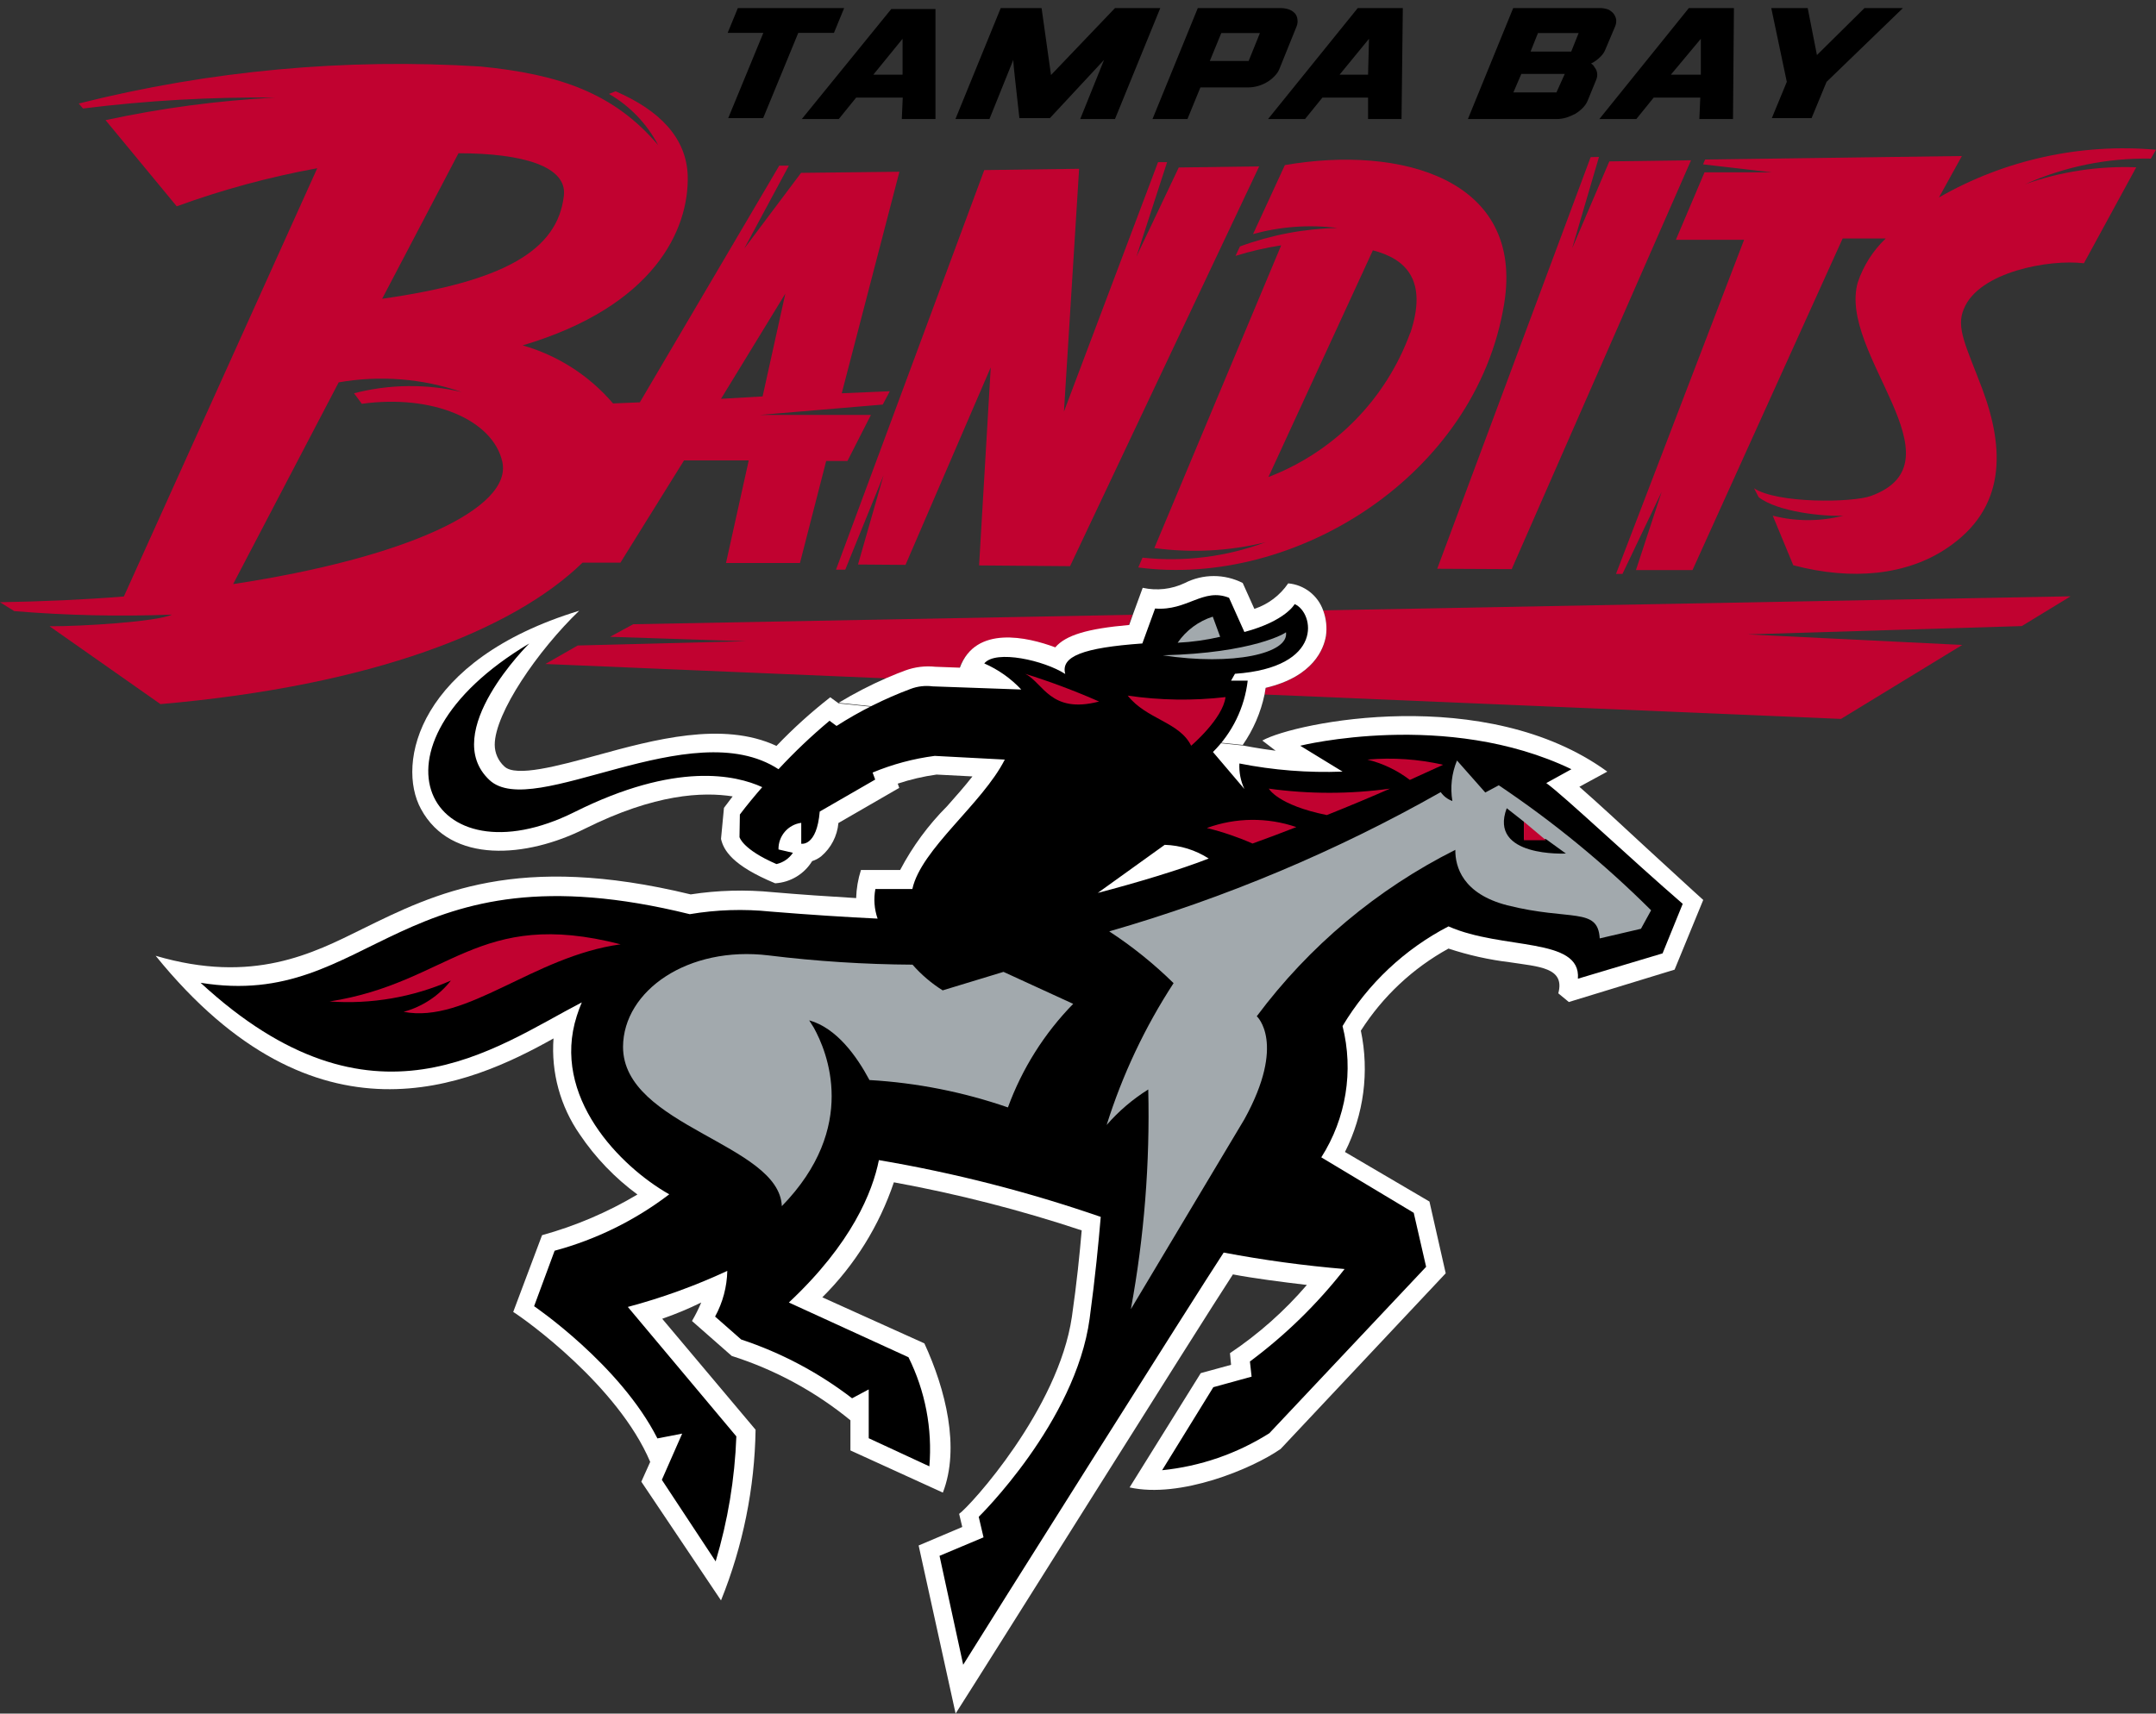 <?xml version="1.0" encoding="UTF-8"?>
<svg width="200px" height="159px" viewBox="0 0 200 159" version="1.1" xmlns="http://www.w3.org/2000/svg" xmlns:xlink="http://www.w3.org/1999/xlink">
    <rect x="0" y="0" width="200" height="159" fill="#333333" stroke="none"/>
    <title>D9E33DC1-EDDD-4DF3-9043-AB91122F2F2F@0.5x</title>
    <g id="Final-Designs" stroke="none" stroke-width="1" fill="none" fill-rule="evenodd">
        <g id="Assets" transform="translate(-147, -8061)" fill-rule="nonzero">
            <g id="Team-Logos" transform="translate(139.5, 7908)">
                <g id="Group" transform="translate(7.5, 133)">
                    <g id="Bandits" transform="translate(0, 20.75)">
                        <path d="M179.866,17.571 L181.993,13.727 L158.172,14.053 L157.983,14.5 L164.346,15.237 L158.12,15.237 L155.462,21.5 L161.79,21.5 L149.906,52.505 L150.506,52.505 L154.142,44.887 L151.758,52.144 L157.006,52.144 L170.931,21.38 L174.927,21.38 C173.746,22.504 172.857,23.9 172.338,25.446 C170.451,32.018 182.267,42.073 173.572,45.264 C171.857,45.899 164.895,45.985 162.717,44.561 L163.145,45.384 C164.946,46.774 169.233,47.186 170.983,47.1 C168.84,47.652 166.592,47.652 164.449,47.1 L166.352,51.698 C171.874,53.157 176.899,52.591 180.569,50.137 C186.143,46.431 185.954,40.889 183.896,35.364 C182.387,31.366 181.41,29.65 182.181,27.9 C183.571,24.468 190.105,23.285 193.312,23.679 L198.165,14.774 C194.667,14.639 191.176,15.169 187.875,16.336 C191.537,14.705 195.512,13.897 199.52,13.968 L200,13.144 C192.994,12.528 185.968,14.073 179.866,17.571 L179.866,17.571 Z" id="Path" fill="#C10230"></path>
                        <polygon id="Path" fill="#C10230" points="149.288 14.225 145.841 22.289 148.328 13.813 147.556 13.83 133.322 52.024 140.233 52.059 156.868 14.122"></polygon>
                        <polygon id="Path" fill="#C10230" points="109.347 14.791 105.419 23.061 108.266 14.294 107.426 14.294 98.697 37.44 100.103 14.911 91.305 15.032 77.551 52.11 78.409 52.11 81.958 43.359 79.592 51.63 83.999 51.664 91.905 33.339 90.825 51.715 99.263 51.784 116.807 14.688"></polygon>
                        <path d="M139.53,27.454 C141.434,15.872 129.961,12.698 119.191,14.568 L116.241,20.968 C118.785,20.268 121.442,20.075 124.061,20.402 C120.974,20.47 117.92,21.05 115.023,22.118 L114.612,22.993 C115.997,22.561 117.413,22.234 118.848,22.015 L107.083,50.103 C110.516,50.572 114.006,50.391 117.373,49.571 C113.738,50.919 109.84,51.407 105.985,50.995 L105.591,51.904 C120.048,53.843 136.923,43.428 139.53,27.454 Z M130.818,30.131 C128.578,36.288 123.78,41.17 117.664,43.514 L127.354,22.478 C130.338,23.25 132.499,25.172 130.818,30.182 L130.818,30.131 Z" id="Shape" fill="#C10230"></path>
                        <path d="M83.433,15.186 L74.31,15.289 L69.045,22.307 L73.178,14.62 L72.286,14.62 L59.355,36.582 L56.868,36.685 C54.664,34.102 51.747,32.228 48.482,31.297 C60.727,27.66 63.917,20.539 63.797,15.563 C63.677,12.012 61.156,9.472 57.109,7.722 L56.491,7.962 C58.43,9.084 60.012,10.731 61.053,12.715 C56.971,7.911 51.946,6.144 44.589,5.423 C32.059,4.634 19.482,5.792 7.306,8.855 L7.7,9.318 C13.61,8.579 19.563,8.241 25.519,8.306 C20.229,8.579 14.97,9.279 9.792,10.399 L16.395,18.394 C20.632,16.85 24.992,15.667 29.429,14.86 L11.49,54.598 C7.837,54.89 3.996,55.061 0,55.13 L1.321,55.954 C6.186,56.357 11.071,56.466 15.949,56.28 C14.543,56.949 7.477,57.378 4.596,57.36 L14.886,64.584 C34.557,62.868 47.59,57.721 54.039,51.458 L57.554,51.458 L63.454,41.97 L69.456,41.97 L67.347,51.492 L74.207,51.492 L76.642,42.021 L78.614,42.021 L80.792,37.749 L70.502,37.749 L81.89,36.788 L82.542,35.553 L78.083,35.741 L83.433,15.186 Z M42.531,13.47 C48.499,13.47 52.632,14.688 52.307,17.416 C51.724,22.461 46.802,25.361 35.448,26.974 L42.531,13.47 Z M21.626,53.448 L31.418,34.729 C35.234,34.057 39.158,34.364 42.823,35.621 C39.535,34.854 36.11,34.895 32.842,35.741 L33.562,36.719 C40.147,35.81 45.721,38.212 46.596,42.09 C47.573,46.448 37.575,51.029 21.626,53.448 Z M70.743,36.033 L66.884,36.256 L72.852,26.493 L70.743,36.033 Z" id="Shape" fill="#C10230"></path>
                        <polygon id="Path" fill="#000000" points="77.362 2.3 78.306 0.001 68.445 0.001 67.501 2.3 70.811 2.3 67.553 10.21 70.794 10.21 74.052 2.3"></polygon>
                        <path d="M103.43,0.001 L97.496,6.212 L96.622,0.001 L92.831,0.001 L88.63,10.296 L91.785,10.296 L93.998,4.805 C93.998,5.354 94.341,8.082 94.564,10.21 L97.393,10.21 L102.418,4.805 L100.206,10.296 L103.43,10.296 L107.632,0.001 L103.43,0.001 Z" id="Path" fill="#000000"></path>
                        <path d="M120.357,1.048 C120.337,0.847 120.259,0.656 120.134,0.499 C119.984,0.342 119.803,0.219 119.602,0.138 C119.349,0.047 119.082,0 118.813,0.001 L111.113,0.001 L106.911,10.296 L110.153,10.296 L111.353,7.362 L115.812,7.362 C116.12,7.357 116.426,7.311 116.721,7.225 C117.01,7.14 117.286,7.019 117.544,6.864 C117.798,6.716 118.029,6.531 118.23,6.315 C118.422,6.131 118.574,5.909 118.676,5.663 L120.271,1.717 C120.36,1.506 120.39,1.274 120.357,1.048 Z M115.829,4.908 L112.228,4.908 L113.291,2.317 L116.875,2.317 L115.829,4.908 Z" id="Shape" fill="#000000"></path>
                        <path d="M147.59,5.148 C147.924,4.985 148.226,4.765 148.482,4.496 C148.678,4.309 148.831,4.081 148.928,3.827 L149.82,1.717 C149.911,1.512 149.947,1.287 149.923,1.065 C149.89,0.865 149.807,0.676 149.683,0.516 C149.55,0.359 149.386,0.23 149.203,0.138 C148.934,0.039 148.649,-0.008 148.362,0.001 L140.37,0.001 L136.169,10.296 L144.418,10.296 C144.72,10.292 145.02,10.246 145.31,10.159 C145.599,10.063 145.88,9.942 146.15,9.798 C146.4,9.644 146.631,9.46 146.836,9.249 C147.027,9.057 147.178,8.83 147.282,8.58 L148.054,6.693 C148.152,6.484 148.188,6.252 148.156,6.024 C148.13,5.826 148.047,5.641 147.916,5.492 C147.851,5.343 147.735,5.222 147.59,5.148 L147.59,5.148 Z M142.668,2.317 L146.441,2.317 L145.755,4.033 L141.983,4.033 L142.668,2.317 Z M144.383,7.825 L140.388,7.825 L141.125,6.109 L145.155,6.109 L144.383,7.825 Z" id="Shape" fill="#000000"></path>
                        <path d="M83.656,10.296 L86.778,10.296 L86.778,0.087 L82.679,0.087 L74.378,10.296 L77.808,10.296 L79.42,8.306 L83.742,8.306 L83.656,10.296 Z M81.015,6.178 L83.725,2.849 L83.725,6.178 L81.015,6.178 Z" id="Shape" fill="#000000"></path>
                        <path d="M126.908,10.296 L130.012,10.296 L130.132,0.001 L125.948,0.001 L117.63,10.296 L121.06,10.296 L122.672,8.306 L126.908,8.306 L126.908,10.296 Z M124.267,6.178 L126.994,2.849 L126.908,6.178 L124.267,6.178 Z" id="Shape" fill="#000000"></path>
                        <path d="M157.64,10.296 L160.761,10.296 L160.847,0.001 L156.663,0.001 L148.362,10.296 L151.792,10.296 L153.404,8.306 L157.726,8.306 L157.64,10.296 Z M154.999,6.178 L157.777,2.849 L157.777,6.178 L154.999,6.178 Z" id="Shape" fill="#000000"></path>
                        <polygon id="Path" fill="#000000" points="172.955 0.001 168.547 4.359 167.69 0.001 164.311 0.001 165.752 6.847 164.363 10.21 168.05 10.21 169.439 6.847 176.522 0.001"></polygon>
                        <path d="M82.319,62.199 L50.592,60.861 L53.593,59.145 L69.216,58.75 L56.594,58.338 L58.738,57.172 L105.042,56.297 L104.665,57.36 C100.772,57.704 98.782,58.304 97.805,59.437 C95.232,58.476 90.413,57.36 88.956,61.324 L86.675,61.238 C85.735,61.138 84.784,61.255 83.896,61.581 C83.553,61.65 82.97,61.873 82.319,62.199 Z" id="Path" fill="#C10230"></path>
                        <path d="M117.304,63.692 L117.407,63.074 C121.849,62.027 122.792,59.454 122.998,58.27 C123.114,57.466 123.026,56.646 122.741,55.885 L192.077,54.581 L187.549,57.343 L162.116,58.115 L182.027,59.093 L170.777,65.957 L117.304,63.692 Z" id="Path" fill="#C10230"></path>
                        <path d="M115.28,68.376 C116.262,66.966 116.95,65.373 117.304,63.692 L117.407,63.074 C121.849,62.027 122.792,59.454 122.998,58.27 C123.114,57.466 123.026,56.646 122.741,55.885 C122.243,54.487 120.976,53.509 119.499,53.38 C118.741,54.492 117.638,55.324 116.361,55.748 L115.28,53.345 C113.594,52.487 111.599,52.487 109.913,53.345 C108.696,53.927 107.319,54.084 106.002,53.792 L105.128,56.177 L104.75,57.24 C100.857,57.584 98.868,58.184 97.891,59.317 C95.318,58.356 90.499,57.24 89.041,61.204 L86.76,61.118 C85.82,61.018 84.87,61.135 83.982,61.461 C83.605,61.599 83.022,61.822 82.267,62.148 C80.726,62.82 79.23,63.594 77.791,64.464" id="Path" fill="#FFFFFF"></path>
                        <path d="M77.791,64.515 L77.019,63.949 C75.249,65.33 73.581,66.839 72.029,68.462 C67.038,66.128 60.607,67.896 55.359,69.337 C51.826,70.298 47.848,71.396 46.784,70.366 C46.219,69.852 45.896,69.123 45.893,68.359 C45.893,65.425 49.906,59.591 53.73,55.919 C38.776,60.483 36.735,70.075 39.05,74.313 C41.828,79.46 48.877,78.842 54.245,76.149 C60.779,72.889 65.203,72.717 67.964,73.146 L67.158,74.21 L66.884,77.092 C67.124,78.139 67.93,79.563 71.909,81.21 C73.32,81.126 74.601,80.357 75.339,79.151 C75.643,79.054 75.928,78.903 76.179,78.705 C77.096,77.925 77.669,76.816 77.774,75.617 L83.416,72.357 L83.279,71.962 C84.451,71.573 85.657,71.291 86.88,71.121 L90.208,71.293 C89.487,72.219 88.664,73.146 87.858,74.055 C86.117,75.798 84.649,77.794 83.502,79.975 C82.13,79.975 79.918,79.975 79.866,79.975 C79.596,80.819 79.446,81.697 79.42,82.583 C76.831,82.428 74.275,82.257 71.686,82.034 C69.149,81.784 66.591,81.853 64.071,82.24 C48.002,78.345 40.37,82.12 33.613,85.448 C29.034,87.713 23.478,90.596 14.44,87.936 C29.36,106.364 43.595,99.947 51.346,95.606 C51.116,98.766 51.975,101.909 53.782,104.511 C55.231,106.664 57.041,108.551 59.132,110.087 C56.364,111.735 53.388,113.004 50.283,113.862 L47.608,120.983 C48.739,121.686 57.332,127.846 60.316,134.898 L59.492,136.734 L66.884,147.749 C68.918,142.713 70.006,137.344 70.091,131.912 L61.43,121.617 C62.666,121.189 63.875,120.685 65.049,120.108 C64.802,120.698 64.516,121.271 64.191,121.823 L67.879,125.066 C71.893,126.341 75.63,128.368 78.889,131.037 L78.889,133.834 L87.464,137.746 C89.076,133.594 87.721,128.172 85.749,123.9 L76.282,119.627 C79.293,116.634 81.565,112.98 82.919,108.955 C88.824,110.033 94.646,111.524 100.343,113.416 C100.154,115.595 99.897,118.22 99.434,121.429 C98.182,130.008 90.019,138.981 88.973,139.719 L89.264,140.937 L85.217,142.653 L88.647,158.25 C91.94,153.103 111.285,122.218 114.371,117.5 C116.258,117.86 118.899,118.203 121.231,118.478 C119.151,120.902 116.751,123.032 114.097,124.809 L114.2,125.89 L111.387,126.662 L104.785,137.266 C109.467,138.312 116.138,135.55 118.796,133.697 L134.111,117.397 L132.602,110.739 L124.764,106.141 C126.518,102.665 127.038,98.696 126.239,94.885 C128.268,91.705 131.063,89.085 134.368,87.267 C136.219,87.878 138.126,88.304 140.062,88.537 C142.703,88.949 145.207,89 144.555,91.419 L145.532,92.226 L155.342,89.223 L158,82.754 L157.091,81.931 L152.958,78.139 C150.54,75.891 148.191,73.729 146.51,72.254 L149.1,70.847 C137.849,62.662 120.134,66.266 117.098,67.964 L118.333,68.908 C116.807,68.719 115.332,68.427 115.315,68.427" id="Path" fill="#FFFFFF"></path>
                        <path d="M143.44,71.911 L145.773,70.624 C134.197,65.064 120.614,68.445 120.614,68.445 L124.541,70.847 C121.333,70.969 118.121,70.716 114.972,70.092 C114.93,70.907 115.089,71.72 115.435,72.46 L112.519,69.028 C114.313,67.249 115.45,64.914 115.743,62.405 L114.2,62.405 L114.56,61.77 C122.878,61.187 121.917,56.091 120.099,55.302 C120.099,55.302 119.276,56.863 115.435,57.892 L114.011,54.718 C111.61,53.757 110.135,55.954 107.151,55.713 L105.968,58.956 C100.463,59.351 98.371,60.157 98.817,61.787 C96.879,60.535 92.368,59.505 91.305,60.809 C92.6,61.375 93.767,62.198 94.735,63.229 L86.52,62.937 C85.825,62.845 85.118,62.927 84.462,63.177 C82.061,64.075 79.762,65.226 77.602,66.609 L76.951,66.128 C75.28,67.526 73.699,69.027 72.217,70.624 C64.123,65.339 49.477,75.411 45.412,71.636 C40.696,67.226 49.1,58.956 49.1,58.956 C32.927,68.599 39.907,81.262 53.284,74.604 C62.717,69.886 68.273,71.173 70.708,72.288 C70.022,73.077 69.319,73.918 68.633,74.827 L68.599,76.921 C68.599,76.921 68.856,78.053 72.029,79.426 C72.653,79.285 73.199,78.91 73.555,78.379 L72.217,78.07 C72.189,76.829 73.097,75.765 74.327,75.6 L74.327,77.538 C74.327,77.538 75.767,77.83 76.042,74.553 L81.187,71.585 L80.947,70.933 C82.791,70.165 84.728,69.646 86.709,69.388 L93.209,69.731 C91.134,73.832 85.44,78.036 84.634,81.742 C82.662,81.742 81.204,81.742 81.204,81.742 C81.031,82.659 81.102,83.606 81.41,84.487 C78.511,84.35 75.081,84.127 71.497,83.835 C68.994,83.575 66.467,83.656 63.986,84.076 C36.923,77.384 34.591,93.032 18.607,90.441 C34.574,105.18 45.807,96.498 53.97,92.26 C53.799,92.655 53.644,93.084 53.507,93.513 C51.106,100.993 57.537,107.496 62.082,110.07 C58.911,112.488 55.299,114.266 51.449,115.303 L49.546,120.451 C49.546,120.451 57.52,125.873 60.984,132.719 L63.282,132.273 L61.396,136.562 L66.387,144.129 C67.517,140.36 68.162,136.462 68.307,132.53 L58.24,120.519 C61.408,119.676 64.495,118.556 67.467,117.174 C67.436,118.657 67.047,120.11 66.335,121.412 L68.753,123.539 C72.465,124.768 75.943,126.612 79.043,128.995 L80.587,128.172 L80.587,132.702 L86.212,135.31 C86.502,131.821 85.832,128.32 84.274,125.186 L73.178,120.108 C79.043,114.617 80.947,109.813 81.53,106.896 C88.523,108.082 95.406,109.844 102.109,112.163 C101.904,114.583 101.612,117.654 101.08,121.6 C99.777,131.209 90.791,139.994 90.791,139.994 L91.236,141.898 L87.155,143.614 L89.35,153.72 C91.065,150.941 111.113,119.112 113.514,115.475 C117.224,116.176 120.968,116.686 124.73,117.002 C122.2,120.242 119.247,123.128 115.949,125.581 L116.104,126.988 L116.104,126.988 L112.554,127.966 L107.803,135.67 C111.34,135.312 114.745,134.138 117.75,132.238 L132.293,116.796 L131.144,111.786 L122.569,106.638 C124.874,103.022 125.588,98.615 124.541,94.456 C126.897,90.522 130.299,87.32 134.368,85.208 C139.359,87.421 146.682,86.169 146.373,90.064 L154.227,87.713 L156.097,83.115 C151.363,79.031 145.052,73.06 143.44,71.911 Z M108.043,77.641 C109.494,77.685 110.905,78.124 112.125,78.911 C109.518,79.941 105.265,81.21 101.835,82.102 L108.043,77.641 Z" id="Shape" fill="#000000"></path>
                        <path d="M113.188,58.338 L112.502,56.468 C111.178,56.89 110.031,57.742 109.244,58.888 C110.572,58.824 111.892,58.64 113.188,58.338 L113.188,58.338 Z" id="Path" fill="#A2A9AD"></path>
                        <path d="M101.955,64.344 C99.718,63.358 97.428,62.499 95.095,61.77 C96.776,62.594 97.428,65.528 101.955,64.344 Z" id="Path" fill="#C10230"></path>
                        <path d="M107.872,60.054 C114.337,61.049 119.602,59.9 119.293,57.91 C119.293,57.978 116.258,59.848 107.872,60.054 Z" id="Path" fill="#A2A9AD"></path>
                        <path d="M110.496,68.445 C110.496,68.445 113.428,65.957 113.685,63.932 C110.668,64.283 107.618,64.237 104.613,63.795 C106.328,65.991 109.415,66.231 110.496,68.445 Z" id="Path" fill="#C10230"></path>
                        <path d="M123.084,74.879 C125.279,74.004 127.268,73.163 128.949,72.425 C125.216,72.942 121.431,72.942 117.699,72.425 C117.699,72.425 118.505,73.952 123.084,74.879 Z" id="Path" fill="#C10230"></path>
                        <path d="M133.871,70.212 C131.566,69.687 129.194,69.525 126.839,69.731 C128.27,70.082 129.613,70.724 130.784,71.619 L133.871,70.212 Z" id="Path" fill="#C10230"></path>
                        <path d="M120.254,75.994 C117.559,75.071 114.629,75.101 111.953,76.08 C113.405,76.436 114.822,76.919 116.189,77.521 C117.578,77.024 118.933,76.509 120.254,75.994 Z" id="Path" fill="#C10230"></path>
                        <path d="M148.397,86.323 C148.225,83.389 145.687,84.728 139.822,83.252 C135.689,82.188 134.985,79.683 135.003,78.105 C127.745,81.747 121.438,87.035 116.584,93.547 C116.584,93.547 119.345,96.018 115.435,103.104 L104.905,120.725 C106.141,114.004 106.681,107.173 106.517,100.341 C105.075,101.242 103.774,102.352 102.658,103.636 C104.117,98.986 106.206,94.558 108.866,90.476 C107.04,88.681 105.041,87.072 102.898,85.671 C113.619,82.585 123.939,78.249 133.648,72.751 C133.914,73.131 134.292,73.418 134.728,73.575 C134.517,72.307 134.665,71.005 135.157,69.817 L137.781,72.786 L139.033,72.116 C144.105,75.52 148.837,79.404 153.164,83.715 L152.221,85.431 L152.221,85.431 L148.397,86.323 Z" id="Path" fill="#A2A9AD"></path>
                        <path d="M93.089,89.429 L87.446,91.145 C86.404,90.49 85.462,89.687 84.651,88.76 C80.191,88.734 75.736,88.447 71.309,87.902 C63.831,86.992 57.829,91.162 57.795,96.378 C57.795,103.773 72.286,105.369 72.526,111.168 C79.678,103.825 76.711,96.807 75.493,94.611 L75.064,93.924 C77.62,94.645 79.472,97.253 80.655,99.466 C85.033,99.718 89.356,100.573 93.5,102.006 C94.813,98.409 96.877,95.134 99.554,92.397 L93.089,89.429 Z" id="Path" fill="#A2A9AD"></path>
                        <path d="M143.406,77.109 L141.365,77.109 L141.365,75.497 L141.365,75.497 L139.77,74.244 C138.055,78.825 145.258,78.448 145.258,78.448 L143.406,77.109 Z" id="Path" fill="#000000"></path>
                        <polygon id="Path" fill="#C10230" points="143.406 77.212 141.365 75.497 141.365 77.212"></polygon>
                        <path d="M41.828,90.235 C40.715,91.65 39.175,92.667 37.438,93.135 C43.269,94.268 49.443,87.988 57.572,86.872 C44.281,83.441 41.725,90.441 30.578,92.174 C34.43,92.451 38.291,91.786 41.828,90.235 L41.828,90.235 Z" id="Path" fill="#C10230"></path>
                    </g>
                </g>
            </g>
        </g>
    </g>
</svg>